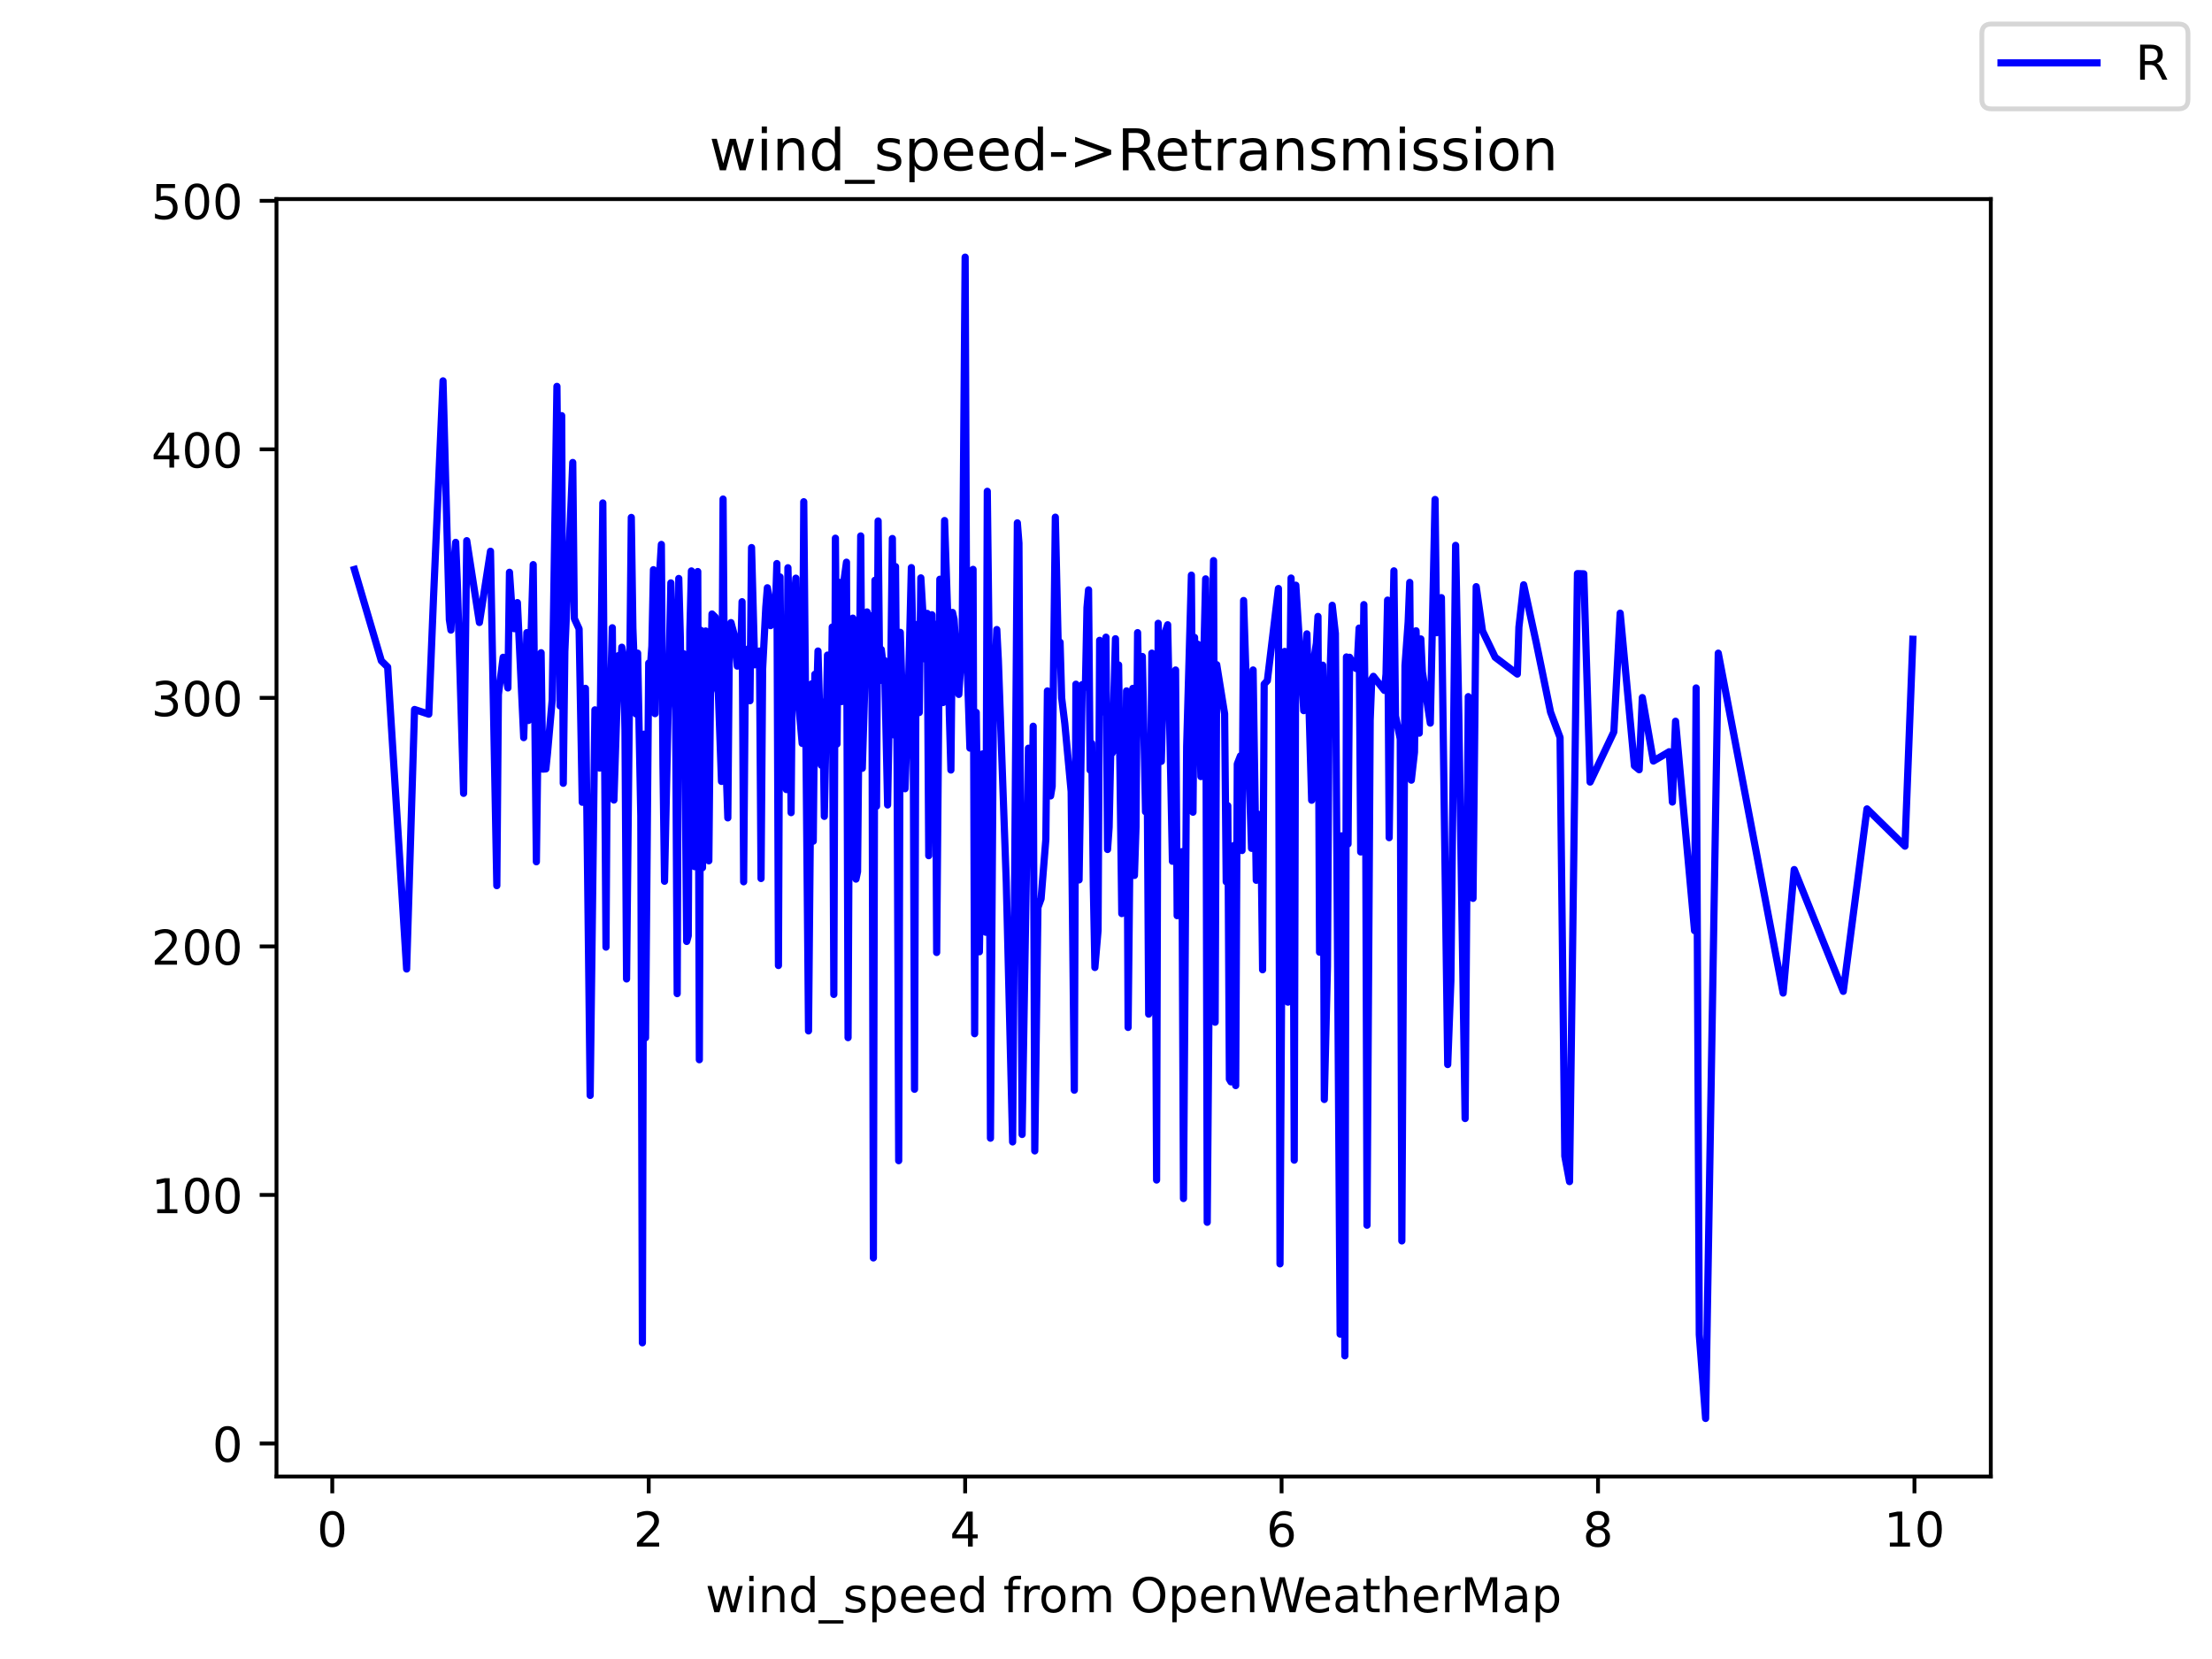 <?xml version="1.0" encoding="utf-8" standalone="no"?>
<!DOCTYPE svg PUBLIC "-//W3C//DTD SVG 1.1//EN"
  "http://www.w3.org/Graphics/SVG/1.1/DTD/svg11.dtd">
<!-- Created with matplotlib (https://matplotlib.org/) -->
<svg height="345.6pt" version="1.1" viewBox="0 0 460.8 345.6" width="460.8pt" xmlns="http://www.w3.org/2000/svg" xmlns:xlink="http://www.w3.org/1999/xlink">
 <defs>
  <style type="text/css">*{stroke-linecap:butt;stroke-linejoin:round;}</style>
 </defs>
 <g id="figure_1">
  <g id="patch_1">
   <path d="M 0 345.6 
L 460.8 345.6 
L 460.8 0 
L 0 0 
z
" style="fill:#ffffff;"/>
  </g>
  <g id="axes_1">
   <g id="patch_2">
    <path d="M 57.6 307.584 
L 414.72 307.584 
L 414.72 41.472 
L 57.6 41.472 
z
" style="fill:#ffffff;"/>
   </g>
   <g id="matplotlib.axis_1">
    <g id="xtick_1">
     <g id="line2d_1">
      <defs>
       <path d="M 0 0 
L 0 3.5 
" id="m19264de503" style="stroke:#000000;stroke-width:0.8;"/>
      </defs>
      <g>
       <use style="stroke:#000000;stroke-width:0.8;" x="69.218" xlink:href="#m19264de503" y="307.584"/>
      </g>
     </g>
     <g id="text_1">
      <!-- 0 -->
      <g transform="translate(66.037 322.182)scale(0.1 -0.1)">
       <defs>
        <path d="M 31.781 66.406 
Q 24.172 66.406 20.328 58.906 
Q 16.5 51.422 16.5 36.375 
Q 16.5 21.391 20.328 13.891 
Q 24.172 6.391 31.781 6.391 
Q 39.453 6.391 43.281 13.891 
Q 47.125 21.391 47.125 36.375 
Q 47.125 51.422 43.281 58.906 
Q 39.453 66.406 31.781 66.406 
z
M 31.781 74.219 
Q 44.047 74.219 50.516 64.516 
Q 56.984 54.828 56.984 36.375 
Q 56.984 17.969 50.516 8.266 
Q 44.047 -1.422 31.781 -1.422 
Q 19.531 -1.422 13.062 8.266 
Q 6.594 17.969 6.594 36.375 
Q 6.594 54.828 13.062 64.516 
Q 19.531 74.219 31.781 74.219 
z
" id="DejaVuSans-48"/>
       </defs>
       <use xlink:href="#DejaVuSans-48"/>
      </g>
     </g>
    </g>
    <g id="xtick_2">
     <g id="line2d_2">
      <g>
       <use style="stroke:#000000;stroke-width:0.8;" x="135.138" xlink:href="#m19264de503" y="307.584"/>
      </g>
     </g>
     <g id="text_2">
      <!-- 2 -->
      <g transform="translate(131.957 322.182)scale(0.1 -0.1)">
       <defs>
        <path d="M 19.188 8.297 
L 53.609 8.297 
L 53.609 0 
L 7.328 0 
L 7.328 8.297 
Q 12.938 14.109 22.625 23.891 
Q 32.328 33.688 34.812 36.531 
Q 39.547 41.844 41.422 45.531 
Q 43.312 49.219 43.312 52.781 
Q 43.312 58.594 39.234 62.25 
Q 35.156 65.922 28.609 65.922 
Q 23.969 65.922 18.812 64.312 
Q 13.672 62.703 7.812 59.422 
L 7.812 69.391 
Q 13.766 71.781 18.938 73 
Q 24.125 74.219 28.422 74.219 
Q 39.75 74.219 46.484 68.547 
Q 53.219 62.891 53.219 53.422 
Q 53.219 48.922 51.531 44.891 
Q 49.859 40.875 45.406 35.406 
Q 44.188 33.984 37.641 27.219 
Q 31.109 20.453 19.188 8.297 
z
" id="DejaVuSans-50"/>
       </defs>
       <use xlink:href="#DejaVuSans-50"/>
      </g>
     </g>
    </g>
    <g id="xtick_3">
     <g id="line2d_3">
      <g>
       <use style="stroke:#000000;stroke-width:0.8;" x="201.058" xlink:href="#m19264de503" y="307.584"/>
      </g>
     </g>
     <g id="text_3">
      <!-- 4 -->
      <g transform="translate(197.877 322.182)scale(0.1 -0.1)">
       <defs>
        <path d="M 37.797 64.312 
L 12.891 25.391 
L 37.797 25.391 
z
M 35.203 72.906 
L 47.609 72.906 
L 47.609 25.391 
L 58.016 25.391 
L 58.016 17.188 
L 47.609 17.188 
L 47.609 0 
L 37.797 0 
L 37.797 17.188 
L 4.891 17.188 
L 4.891 26.703 
z
" id="DejaVuSans-52"/>
       </defs>
       <use xlink:href="#DejaVuSans-52"/>
      </g>
     </g>
    </g>
    <g id="xtick_4">
     <g id="line2d_4">
      <g>
       <use style="stroke:#000000;stroke-width:0.8;" x="266.977" xlink:href="#m19264de503" y="307.584"/>
      </g>
     </g>
     <g id="text_4">
      <!-- 6 -->
      <g transform="translate(263.796 322.182)scale(0.1 -0.1)">
       <defs>
        <path d="M 33.016 40.375 
Q 26.375 40.375 22.484 35.828 
Q 18.609 31.297 18.609 23.391 
Q 18.609 15.531 22.484 10.953 
Q 26.375 6.391 33.016 6.391 
Q 39.656 6.391 43.531 10.953 
Q 47.406 15.531 47.406 23.391 
Q 47.406 31.297 43.531 35.828 
Q 39.656 40.375 33.016 40.375 
z
M 52.594 71.297 
L 52.594 62.312 
Q 48.875 64.062 45.094 64.984 
Q 41.312 65.922 37.594 65.922 
Q 27.828 65.922 22.672 59.328 
Q 17.531 52.734 16.797 39.406 
Q 19.672 43.656 24.016 45.922 
Q 28.375 48.188 33.594 48.188 
Q 44.578 48.188 50.953 41.516 
Q 57.328 34.859 57.328 23.391 
Q 57.328 12.156 50.688 5.359 
Q 44.047 -1.422 33.016 -1.422 
Q 20.359 -1.422 13.672 8.266 
Q 6.984 17.969 6.984 36.375 
Q 6.984 53.656 15.188 63.938 
Q 23.391 74.219 37.203 74.219 
Q 40.922 74.219 44.703 73.484 
Q 48.484 72.75 52.594 71.297 
z
" id="DejaVuSans-54"/>
       </defs>
       <use xlink:href="#DejaVuSans-54"/>
      </g>
     </g>
    </g>
    <g id="xtick_5">
     <g id="line2d_5">
      <g>
       <use style="stroke:#000000;stroke-width:0.8;" x="332.897" xlink:href="#m19264de503" y="307.584"/>
      </g>
     </g>
     <g id="text_5">
      <!-- 8 -->
      <g transform="translate(329.716 322.182)scale(0.1 -0.1)">
       <defs>
        <path d="M 31.781 34.625 
Q 24.75 34.625 20.719 30.859 
Q 16.703 27.094 16.703 20.516 
Q 16.703 13.922 20.719 10.156 
Q 24.75 6.391 31.781 6.391 
Q 38.812 6.391 42.859 10.172 
Q 46.922 13.969 46.922 20.516 
Q 46.922 27.094 42.891 30.859 
Q 38.875 34.625 31.781 34.625 
z
M 21.922 38.812 
Q 15.578 40.375 12.031 44.719 
Q 8.5 49.078 8.5 55.328 
Q 8.5 64.062 14.719 69.141 
Q 20.953 74.219 31.781 74.219 
Q 42.672 74.219 48.875 69.141 
Q 55.078 64.062 55.078 55.328 
Q 55.078 49.078 51.531 44.719 
Q 48 40.375 41.703 38.812 
Q 48.828 37.156 52.797 32.312 
Q 56.781 27.484 56.781 20.516 
Q 56.781 9.906 50.312 4.234 
Q 43.844 -1.422 31.781 -1.422 
Q 19.734 -1.422 13.25 4.234 
Q 6.781 9.906 6.781 20.516 
Q 6.781 27.484 10.781 32.312 
Q 14.797 37.156 21.922 38.812 
z
M 18.312 54.391 
Q 18.312 48.734 21.844 45.562 
Q 25.391 42.391 31.781 42.391 
Q 38.141 42.391 41.719 45.562 
Q 45.312 48.734 45.312 54.391 
Q 45.312 60.062 41.719 63.234 
Q 38.141 66.406 31.781 66.406 
Q 25.391 66.406 21.844 63.234 
Q 18.312 60.062 18.312 54.391 
z
" id="DejaVuSans-56"/>
       </defs>
       <use xlink:href="#DejaVuSans-56"/>
      </g>
     </g>
    </g>
    <g id="xtick_6">
     <g id="line2d_6">
      <g>
       <use style="stroke:#000000;stroke-width:0.8;" x="398.817" xlink:href="#m19264de503" y="307.584"/>
      </g>
     </g>
     <g id="text_6">
      <!-- 10 -->
      <g transform="translate(392.454 322.182)scale(0.1 -0.1)">
       <defs>
        <path d="M 12.406 8.297 
L 28.516 8.297 
L 28.516 63.922 
L 10.984 60.406 
L 10.984 69.391 
L 28.422 72.906 
L 38.281 72.906 
L 38.281 8.297 
L 54.391 8.297 
L 54.391 0 
L 12.406 0 
z
" id="DejaVuSans-49"/>
       </defs>
       <use xlink:href="#DejaVuSans-49"/>
       <use x="63.623" xlink:href="#DejaVuSans-48"/>
      </g>
     </g>
    </g>
    <g id="text_7">
     <!-- wind_speed from OpenWeatherMap -->
     <g transform="translate(146.962 335.861)scale(0.1 -0.1)">
      <defs>
       <path d="M 4.203 54.688 
L 13.188 54.688 
L 24.422 12.016 
L 35.594 54.688 
L 46.188 54.688 
L 57.422 12.016 
L 68.609 54.688 
L 77.594 54.688 
L 63.281 0 
L 52.688 0 
L 40.922 44.828 
L 29.109 0 
L 18.5 0 
z
" id="DejaVuSans-119"/>
       <path d="M 9.422 54.688 
L 18.406 54.688 
L 18.406 0 
L 9.422 0 
z
M 9.422 75.984 
L 18.406 75.984 
L 18.406 64.594 
L 9.422 64.594 
z
" id="DejaVuSans-105"/>
       <path d="M 54.891 33.016 
L 54.891 0 
L 45.906 0 
L 45.906 32.719 
Q 45.906 40.484 42.875 44.328 
Q 39.844 48.188 33.797 48.188 
Q 26.516 48.188 22.312 43.547 
Q 18.109 38.922 18.109 30.906 
L 18.109 0 
L 9.078 0 
L 9.078 54.688 
L 18.109 54.688 
L 18.109 46.188 
Q 21.344 51.125 25.703 53.562 
Q 30.078 56 35.797 56 
Q 45.219 56 50.047 50.172 
Q 54.891 44.344 54.891 33.016 
z
" id="DejaVuSans-110"/>
       <path d="M 45.406 46.391 
L 45.406 75.984 
L 54.391 75.984 
L 54.391 0 
L 45.406 0 
L 45.406 8.203 
Q 42.578 3.328 38.25 0.953 
Q 33.938 -1.422 27.875 -1.422 
Q 17.969 -1.422 11.734 6.484 
Q 5.516 14.406 5.516 27.297 
Q 5.516 40.188 11.734 48.094 
Q 17.969 56 27.875 56 
Q 33.938 56 38.25 53.625 
Q 42.578 51.266 45.406 46.391 
z
M 14.797 27.297 
Q 14.797 17.391 18.875 11.75 
Q 22.953 6.109 30.078 6.109 
Q 37.203 6.109 41.297 11.75 
Q 45.406 17.391 45.406 27.297 
Q 45.406 37.203 41.297 42.844 
Q 37.203 48.484 30.078 48.484 
Q 22.953 48.484 18.875 42.844 
Q 14.797 37.203 14.797 27.297 
z
" id="DejaVuSans-100"/>
       <path d="M 50.984 -16.609 
L 50.984 -23.578 
L -0.984 -23.578 
L -0.984 -16.609 
z
" id="DejaVuSans-95"/>
       <path d="M 44.281 53.078 
L 44.281 44.578 
Q 40.484 46.531 36.375 47.5 
Q 32.281 48.484 27.875 48.484 
Q 21.188 48.484 17.844 46.438 
Q 14.5 44.391 14.5 40.281 
Q 14.5 37.156 16.891 35.375 
Q 19.281 33.594 26.516 31.984 
L 29.594 31.297 
Q 39.156 29.25 43.188 25.516 
Q 47.219 21.781 47.219 15.094 
Q 47.219 7.469 41.188 3.016 
Q 35.156 -1.422 24.609 -1.422 
Q 20.219 -1.422 15.453 -0.562 
Q 10.688 0.297 5.422 2 
L 5.422 11.281 
Q 10.406 8.688 15.234 7.391 
Q 20.062 6.109 24.812 6.109 
Q 31.156 6.109 34.562 8.281 
Q 37.984 10.453 37.984 14.406 
Q 37.984 18.062 35.516 20.016 
Q 33.062 21.969 24.703 23.781 
L 21.578 24.516 
Q 13.234 26.266 9.516 29.906 
Q 5.812 33.547 5.812 39.891 
Q 5.812 47.609 11.281 51.797 
Q 16.75 56 26.812 56 
Q 31.781 56 36.172 55.266 
Q 40.578 54.547 44.281 53.078 
z
" id="DejaVuSans-115"/>
       <path d="M 18.109 8.203 
L 18.109 -20.797 
L 9.078 -20.797 
L 9.078 54.688 
L 18.109 54.688 
L 18.109 46.391 
Q 20.953 51.266 25.266 53.625 
Q 29.594 56 35.594 56 
Q 45.562 56 51.781 48.094 
Q 58.016 40.188 58.016 27.297 
Q 58.016 14.406 51.781 6.484 
Q 45.562 -1.422 35.594 -1.422 
Q 29.594 -1.422 25.266 0.953 
Q 20.953 3.328 18.109 8.203 
z
M 48.688 27.297 
Q 48.688 37.203 44.609 42.844 
Q 40.531 48.484 33.406 48.484 
Q 26.266 48.484 22.188 42.844 
Q 18.109 37.203 18.109 27.297 
Q 18.109 17.391 22.188 11.75 
Q 26.266 6.109 33.406 6.109 
Q 40.531 6.109 44.609 11.75 
Q 48.688 17.391 48.688 27.297 
z
" id="DejaVuSans-112"/>
       <path d="M 56.203 29.594 
L 56.203 25.203 
L 14.891 25.203 
Q 15.484 15.922 20.484 11.062 
Q 25.484 6.203 34.422 6.203 
Q 39.594 6.203 44.453 7.469 
Q 49.312 8.734 54.109 11.281 
L 54.109 2.781 
Q 49.266 0.734 44.188 -0.344 
Q 39.109 -1.422 33.891 -1.422 
Q 20.797 -1.422 13.156 6.188 
Q 5.516 13.812 5.516 26.812 
Q 5.516 40.234 12.766 48.109 
Q 20.016 56 32.328 56 
Q 43.359 56 49.781 48.891 
Q 56.203 41.797 56.203 29.594 
z
M 47.219 32.234 
Q 47.125 39.594 43.094 43.984 
Q 39.062 48.391 32.422 48.391 
Q 24.906 48.391 20.391 44.141 
Q 15.875 39.891 15.188 32.172 
z
" id="DejaVuSans-101"/>
       <path id="DejaVuSans-32"/>
       <path d="M 37.109 75.984 
L 37.109 68.5 
L 28.516 68.5 
Q 23.688 68.5 21.797 66.547 
Q 19.922 64.594 19.922 59.516 
L 19.922 54.688 
L 34.719 54.688 
L 34.719 47.703 
L 19.922 47.703 
L 19.922 0 
L 10.891 0 
L 10.891 47.703 
L 2.297 47.703 
L 2.297 54.688 
L 10.891 54.688 
L 10.891 58.5 
Q 10.891 67.625 15.141 71.797 
Q 19.391 75.984 28.609 75.984 
z
" id="DejaVuSans-102"/>
       <path d="M 41.109 46.297 
Q 39.594 47.172 37.812 47.578 
Q 36.031 48 33.891 48 
Q 26.266 48 22.188 43.047 
Q 18.109 38.094 18.109 28.812 
L 18.109 0 
L 9.078 0 
L 9.078 54.688 
L 18.109 54.688 
L 18.109 46.188 
Q 20.953 51.172 25.484 53.578 
Q 30.031 56 36.531 56 
Q 37.453 56 38.578 55.875 
Q 39.703 55.766 41.062 55.516 
z
" id="DejaVuSans-114"/>
       <path d="M 30.609 48.391 
Q 23.391 48.391 19.188 42.75 
Q 14.984 37.109 14.984 27.297 
Q 14.984 17.484 19.156 11.844 
Q 23.344 6.203 30.609 6.203 
Q 37.797 6.203 41.984 11.859 
Q 46.188 17.531 46.188 27.297 
Q 46.188 37.016 41.984 42.703 
Q 37.797 48.391 30.609 48.391 
z
M 30.609 56 
Q 42.328 56 49.016 48.375 
Q 55.719 40.766 55.719 27.297 
Q 55.719 13.875 49.016 6.219 
Q 42.328 -1.422 30.609 -1.422 
Q 18.844 -1.422 12.172 6.219 
Q 5.516 13.875 5.516 27.297 
Q 5.516 40.766 12.172 48.375 
Q 18.844 56 30.609 56 
z
" id="DejaVuSans-111"/>
       <path d="M 52 44.188 
Q 55.375 50.25 60.062 53.125 
Q 64.75 56 71.094 56 
Q 79.641 56 84.281 50.016 
Q 88.922 44.047 88.922 33.016 
L 88.922 0 
L 79.891 0 
L 79.891 32.719 
Q 79.891 40.578 77.094 44.375 
Q 74.312 48.188 68.609 48.188 
Q 61.625 48.188 57.562 43.547 
Q 53.516 38.922 53.516 30.906 
L 53.516 0 
L 44.484 0 
L 44.484 32.719 
Q 44.484 40.625 41.703 44.406 
Q 38.922 48.188 33.109 48.188 
Q 26.219 48.188 22.156 43.531 
Q 18.109 38.875 18.109 30.906 
L 18.109 0 
L 9.078 0 
L 9.078 54.688 
L 18.109 54.688 
L 18.109 46.188 
Q 21.188 51.219 25.484 53.609 
Q 29.781 56 35.688 56 
Q 41.656 56 45.828 52.969 
Q 50 49.953 52 44.188 
z
" id="DejaVuSans-109"/>
       <path d="M 39.406 66.219 
Q 28.656 66.219 22.328 58.203 
Q 16.016 50.203 16.016 36.375 
Q 16.016 22.609 22.328 14.594 
Q 28.656 6.594 39.406 6.594 
Q 50.141 6.594 56.422 14.594 
Q 62.703 22.609 62.703 36.375 
Q 62.703 50.203 56.422 58.203 
Q 50.141 66.219 39.406 66.219 
z
M 39.406 74.219 
Q 54.734 74.219 63.906 63.938 
Q 73.094 53.656 73.094 36.375 
Q 73.094 19.141 63.906 8.859 
Q 54.734 -1.422 39.406 -1.422 
Q 24.031 -1.422 14.812 8.828 
Q 5.609 19.094 5.609 36.375 
Q 5.609 53.656 14.812 63.938 
Q 24.031 74.219 39.406 74.219 
z
" id="DejaVuSans-79"/>
       <path d="M 3.328 72.906 
L 13.281 72.906 
L 28.609 11.281 
L 43.891 72.906 
L 54.984 72.906 
L 70.312 11.281 
L 85.594 72.906 
L 95.609 72.906 
L 77.297 0 
L 64.891 0 
L 49.516 63.281 
L 33.984 0 
L 21.578 0 
z
" id="DejaVuSans-87"/>
       <path d="M 34.281 27.484 
Q 23.391 27.484 19.188 25 
Q 14.984 22.516 14.984 16.5 
Q 14.984 11.719 18.141 8.906 
Q 21.297 6.109 26.703 6.109 
Q 34.188 6.109 38.703 11.406 
Q 43.219 16.703 43.219 25.484 
L 43.219 27.484 
z
M 52.203 31.203 
L 52.203 0 
L 43.219 0 
L 43.219 8.297 
Q 40.141 3.328 35.547 0.953 
Q 30.953 -1.422 24.312 -1.422 
Q 15.922 -1.422 10.953 3.297 
Q 6 8.016 6 15.922 
Q 6 25.141 12.172 29.828 
Q 18.359 34.516 30.609 34.516 
L 43.219 34.516 
L 43.219 35.406 
Q 43.219 41.609 39.141 45 
Q 35.062 48.391 27.688 48.391 
Q 23 48.391 18.547 47.266 
Q 14.109 46.141 10.016 43.891 
L 10.016 52.203 
Q 14.938 54.109 19.578 55.047 
Q 24.219 56 28.609 56 
Q 40.484 56 46.344 49.844 
Q 52.203 43.703 52.203 31.203 
z
" id="DejaVuSans-97"/>
       <path d="M 18.312 70.219 
L 18.312 54.688 
L 36.812 54.688 
L 36.812 47.703 
L 18.312 47.703 
L 18.312 18.016 
Q 18.312 11.328 20.141 9.422 
Q 21.969 7.516 27.594 7.516 
L 36.812 7.516 
L 36.812 0 
L 27.594 0 
Q 17.188 0 13.234 3.875 
Q 9.281 7.766 9.281 18.016 
L 9.281 47.703 
L 2.688 47.703 
L 2.688 54.688 
L 9.281 54.688 
L 9.281 70.219 
z
" id="DejaVuSans-116"/>
       <path d="M 54.891 33.016 
L 54.891 0 
L 45.906 0 
L 45.906 32.719 
Q 45.906 40.484 42.875 44.328 
Q 39.844 48.188 33.797 48.188 
Q 26.516 48.188 22.312 43.547 
Q 18.109 38.922 18.109 30.906 
L 18.109 0 
L 9.078 0 
L 9.078 75.984 
L 18.109 75.984 
L 18.109 46.188 
Q 21.344 51.125 25.703 53.562 
Q 30.078 56 35.797 56 
Q 45.219 56 50.047 50.172 
Q 54.891 44.344 54.891 33.016 
z
" id="DejaVuSans-104"/>
       <path d="M 9.812 72.906 
L 24.516 72.906 
L 43.109 23.297 
L 61.812 72.906 
L 76.516 72.906 
L 76.516 0 
L 66.891 0 
L 66.891 64.016 
L 48.094 14.016 
L 38.188 14.016 
L 19.391 64.016 
L 19.391 0 
L 9.812 0 
z
" id="DejaVuSans-77"/>
      </defs>
      <use xlink:href="#DejaVuSans-119"/>
      <use x="81.787" xlink:href="#DejaVuSans-105"/>
      <use x="109.57" xlink:href="#DejaVuSans-110"/>
      <use x="172.949" xlink:href="#DejaVuSans-100"/>
      <use x="236.426" xlink:href="#DejaVuSans-95"/>
      <use x="286.426" xlink:href="#DejaVuSans-115"/>
      <use x="338.525" xlink:href="#DejaVuSans-112"/>
      <use x="402.002" xlink:href="#DejaVuSans-101"/>
      <use x="463.525" xlink:href="#DejaVuSans-101"/>
      <use x="525.049" xlink:href="#DejaVuSans-100"/>
      <use x="588.525" xlink:href="#DejaVuSans-32"/>
      <use x="620.312" xlink:href="#DejaVuSans-102"/>
      <use x="655.518" xlink:href="#DejaVuSans-114"/>
      <use x="694.381" xlink:href="#DejaVuSans-111"/>
      <use x="755.562" xlink:href="#DejaVuSans-109"/>
      <use x="852.975" xlink:href="#DejaVuSans-32"/>
      <use x="884.762" xlink:href="#DejaVuSans-79"/>
      <use x="963.473" xlink:href="#DejaVuSans-112"/>
      <use x="1026.949" xlink:href="#DejaVuSans-101"/>
      <use x="1088.473" xlink:href="#DejaVuSans-110"/>
      <use x="1151.852" xlink:href="#DejaVuSans-87"/>
      <use x="1244.854" xlink:href="#DejaVuSans-101"/>
      <use x="1306.377" xlink:href="#DejaVuSans-97"/>
      <use x="1367.656" xlink:href="#DejaVuSans-116"/>
      <use x="1406.865" xlink:href="#DejaVuSans-104"/>
      <use x="1470.244" xlink:href="#DejaVuSans-101"/>
      <use x="1531.768" xlink:href="#DejaVuSans-114"/>
      <use x="1572.881" xlink:href="#DejaVuSans-77"/>
      <use x="1659.16" xlink:href="#DejaVuSans-97"/>
      <use x="1720.439" xlink:href="#DejaVuSans-112"/>
     </g>
    </g>
   </g>
   <g id="matplotlib.axis_2">
    <g id="ytick_1">
     <g id="line2d_7">
      <defs>
       <path d="M 0 0 
L -3.5 0 
" id="mcbc48c5deb" style="stroke:#000000;stroke-width:0.8;"/>
      </defs>
      <g>
       <use style="stroke:#000000;stroke-width:0.8;" x="57.6" xlink:href="#mcbc48c5deb" y="300.702"/>
      </g>
     </g>
     <g id="text_8">
      <!-- 0 -->
      <g transform="translate(44.237 304.502)scale(0.1 -0.1)">
       <use xlink:href="#DejaVuSans-48"/>
      </g>
     </g>
    </g>
    <g id="ytick_2">
     <g id="line2d_8">
      <g>
       <use style="stroke:#000000;stroke-width:0.8;" x="57.6" xlink:href="#mcbc48c5deb" y="248.928"/>
      </g>
     </g>
     <g id="text_9">
      <!-- 100 -->
      <g transform="translate(31.512 252.728)scale(0.1 -0.1)">
       <use xlink:href="#DejaVuSans-49"/>
       <use x="63.623" xlink:href="#DejaVuSans-48"/>
       <use x="127.246" xlink:href="#DejaVuSans-48"/>
      </g>
     </g>
    </g>
    <g id="ytick_3">
     <g id="line2d_9">
      <g>
       <use style="stroke:#000000;stroke-width:0.8;" x="57.6" xlink:href="#mcbc48c5deb" y="197.154"/>
      </g>
     </g>
     <g id="text_10">
      <!-- 200 -->
      <g transform="translate(31.512 200.954)scale(0.1 -0.1)">
       <use xlink:href="#DejaVuSans-50"/>
       <use x="63.623" xlink:href="#DejaVuSans-48"/>
       <use x="127.246" xlink:href="#DejaVuSans-48"/>
      </g>
     </g>
    </g>
    <g id="ytick_4">
     <g id="line2d_10">
      <g>
       <use style="stroke:#000000;stroke-width:0.8;" x="57.6" xlink:href="#mcbc48c5deb" y="145.38"/>
      </g>
     </g>
     <g id="text_11">
      <!-- 300 -->
      <g transform="translate(31.512 149.18)scale(0.1 -0.1)">
       <defs>
        <path d="M 40.578 39.312 
Q 47.656 37.797 51.625 33 
Q 55.609 28.219 55.609 21.188 
Q 55.609 10.406 48.188 4.484 
Q 40.766 -1.422 27.094 -1.422 
Q 22.516 -1.422 17.656 -0.516 
Q 12.797 0.391 7.625 2.203 
L 7.625 11.719 
Q 11.719 9.328 16.594 8.109 
Q 21.484 6.891 26.812 6.891 
Q 36.078 6.891 40.938 10.547 
Q 45.797 14.203 45.797 21.188 
Q 45.797 27.641 41.281 31.266 
Q 36.766 34.906 28.719 34.906 
L 20.219 34.906 
L 20.219 43.016 
L 29.109 43.016 
Q 36.375 43.016 40.234 45.922 
Q 44.094 48.828 44.094 54.297 
Q 44.094 59.906 40.109 62.906 
Q 36.141 65.922 28.719 65.922 
Q 24.656 65.922 20.016 65.031 
Q 15.375 64.156 9.812 62.312 
L 9.812 71.094 
Q 15.438 72.656 20.344 73.438 
Q 25.25 74.219 29.594 74.219 
Q 40.828 74.219 47.359 69.109 
Q 53.906 64.016 53.906 55.328 
Q 53.906 49.266 50.438 45.094 
Q 46.969 40.922 40.578 39.312 
z
" id="DejaVuSans-51"/>
       </defs>
       <use xlink:href="#DejaVuSans-51"/>
       <use x="63.623" xlink:href="#DejaVuSans-48"/>
       <use x="127.246" xlink:href="#DejaVuSans-48"/>
      </g>
     </g>
    </g>
    <g id="ytick_5">
     <g id="line2d_11">
      <g>
       <use style="stroke:#000000;stroke-width:0.8;" x="57.6" xlink:href="#mcbc48c5deb" y="93.607"/>
      </g>
     </g>
     <g id="text_12">
      <!-- 400 -->
      <g transform="translate(31.512 97.406)scale(0.1 -0.1)">
       <use xlink:href="#DejaVuSans-52"/>
       <use x="63.623" xlink:href="#DejaVuSans-48"/>
       <use x="127.246" xlink:href="#DejaVuSans-48"/>
      </g>
     </g>
    </g>
    <g id="ytick_6">
     <g id="line2d_12">
      <g>
       <use style="stroke:#000000;stroke-width:0.8;" x="57.6" xlink:href="#mcbc48c5deb" y="41.833"/>
      </g>
     </g>
     <g id="text_13">
      <!-- 500 -->
      <g transform="translate(31.512 45.632)scale(0.1 -0.1)">
       <defs>
        <path d="M 10.797 72.906 
L 49.516 72.906 
L 49.516 64.594 
L 19.828 64.594 
L 19.828 46.734 
Q 21.969 47.469 24.109 47.828 
Q 26.266 48.188 28.422 48.188 
Q 40.625 48.188 47.75 41.5 
Q 54.891 34.812 54.891 23.391 
Q 54.891 11.625 47.562 5.094 
Q 40.234 -1.422 26.906 -1.422 
Q 22.312 -1.422 17.547 -0.641 
Q 12.797 0.141 7.719 1.703 
L 7.719 11.625 
Q 12.109 9.234 16.797 8.062 
Q 21.484 6.891 26.703 6.891 
Q 35.156 6.891 40.078 11.328 
Q 45.016 15.766 45.016 23.391 
Q 45.016 31 40.078 35.438 
Q 35.156 39.891 26.703 39.891 
Q 22.75 39.891 18.812 39.016 
Q 14.891 38.141 10.797 36.281 
z
" id="DejaVuSans-53"/>
       </defs>
       <use xlink:href="#DejaVuSans-53"/>
       <use x="63.623" xlink:href="#DejaVuSans-48"/>
       <use x="127.246" xlink:href="#DejaVuSans-48"/>
      </g>
     </g>
    </g>
   </g>
   <g id="line2d_13">
    <path clip-path="url(#p2d8a89dc6d)" d="M 73.833 118.631 
L 79.436 137.658 
L 80.754 138.952 
L 84.709 201.861 
L 86.357 147.797 
L 89.324 148.775 
L 90.313 124.412 
L 92.29 79.34 
L 93.609 129.072 
L 93.938 131.26 
L 94.597 116.732 
L 94.927 112.979 
L 95.257 121.09 
L 96.575 165.27 
L 97.234 112.633 
L 99.871 129.676 
L 102.178 114.834 
L 103.497 184.499 
L 103.826 144.682 
L 104.815 136.924 
L 105.804 143.31 
L 106.133 119.215 
L 106.793 128.968 
L 107.122 130.97 
L 107.781 125.534 
L 109.1 153.664 
L 109.759 131.784 
L 110.089 150.085 
L 111.077 117.622 
L 111.737 179.523 
L 112.066 154.337 
L 112.725 135.975 
L 113.055 160.222 
L 113.714 160.179 
L 114.044 156.986 
L 115.033 145.812 
L 116.021 80.49 
L 116.681 147.063 
L 117.01 86.588 
L 117.34 163.178 
L 117.669 135.751 
L 119.317 96.343 
L 119.647 128.856 
L 120.636 131.013 
L 121.295 167.126 
L 121.954 143.396 
L 122.943 228.196 
L 123.932 147.875 
L 124.92 160.007 
L 125.58 104.775 
L 126.239 197.302 
L 126.568 147.667 
L 126.898 154.952 
L 127.557 130.773 
L 127.887 166.668 
L 128.876 136.556 
L 129.205 142.335 
L 129.535 134.828 
L 129.864 136.651 
L 130.194 152.154 
L 130.524 203.937 
L 131.512 107.793 
L 131.842 130.837 
L 132.501 148.735 
L 132.831 136.061 
L 133.49 170.033 
L 133.82 279.734 
L 134.149 152.947 
L 134.479 216.187 
L 135.138 138.132 
L 135.468 139.254 
L 135.797 134.63 
L 136.127 118.68 
L 136.456 148.666 
L 136.786 126.622 
L 137.116 128.517 
L 137.445 118.76 
L 137.775 113.416 
L 138.104 159.359 
L 138.434 183.581 
L 139.752 121.428 
L 140.741 147.969 
L 141.071 206.992 
L 141.4 120.506 
L 141.73 132.801 
L 142.06 160.623 
L 142.389 136.165 
L 142.719 159.575 
L 143.048 196.119 
L 143.378 194.936 
L 143.708 131.496 
L 144.037 118.933 
L 144.696 180.535 
L 145.356 119.062 
L 145.685 220.763 
L 146.015 131.307 
L 146.344 180.759 
L 146.674 136.147 
L 147.004 131.447 
L 147.333 132.437 
L 147.663 179.324 
L 147.992 145.629 
L 148.322 127.902 
L 148.981 128.542 
L 149.311 143.079 
L 149.64 144.255 
L 150.3 162.785 
L 150.629 103.961 
L 150.959 151.032 
L 151.618 170.38 
L 151.948 132.669 
L 152.277 129.702 
L 152.936 132.178 
L 153.596 138.764 
L 153.925 134.939 
L 154.255 138.384 
L 154.584 125.348 
L 154.914 183.693 
L 155.244 142.274 
L 155.573 139.305 
L 155.903 135.155 
L 156.232 145.975 
L 156.562 114.068 
L 157.221 138.492 
L 158.21 135.63 
L 158.54 183.011 
L 158.869 139.356 
L 159.528 126.509 
L 159.858 122.441 
L 160.188 124.227 
L 160.517 130.336 
L 161.506 127.777 
L 161.836 117.402 
L 162.165 201.135 
L 162.495 120.184 
L 162.824 154.9 
L 163.154 143.64 
L 163.484 150.277 
L 163.813 164.479 
L 164.143 118.272 
L 164.472 132.207 
L 164.802 169.291 
L 165.132 129.447 
L 165.791 120.443 
L 166.12 143.87 
L 167.109 154.867 
L 167.439 104.522 
L 168.428 214.758 
L 169.087 142.458 
L 169.416 175.237 
L 169.746 140.462 
L 170.075 147.259 
L 170.405 135.619 
L 171.064 159.39 
L 171.394 146.257 
L 171.723 170.066 
L 172.383 136.467 
L 172.712 139.968 
L 173.042 156.146 
L 173.371 130.629 
L 173.701 207.156 
L 174.031 112.116 
L 174.36 154.994 
L 174.69 121.262 
L 175.019 143.672 
L 175.349 146.147 
L 175.679 121.896 
L 176.338 117.116 
L 176.667 216.163 
L 176.997 149.104 
L 177.327 136.344 
L 177.656 128.77 
L 177.986 175.97 
L 178.315 183.134 
L 178.645 181.576 
L 179.304 111.641 
L 179.634 160.05 
L 180.623 127.475 
L 180.952 139.128 
L 181.611 128.25 
L 181.941 262.044 
L 182.271 120.874 
L 182.6 167.948 
L 182.93 108.529 
L 183.259 141.792 
L 183.589 135.299 
L 183.919 138.038 
L 184.248 137.586 
L 184.907 167.686 
L 185.237 148.96 
L 185.567 139.248 
L 185.896 112.18 
L 186.226 153.093 
L 186.555 118.03 
L 186.885 159.689 
L 187.215 241.795 
L 187.544 131.737 
L 188.533 164.307 
L 189.192 145.733 
L 189.851 118.242 
L 190.181 135.311 
L 190.511 226.913 
L 190.84 130.107 
L 191.499 148.435 
L 191.829 120.381 
L 192.818 137.344 
L 193.147 127.777 
L 193.477 178.257 
L 194.136 128.057 
L 194.466 156.623 
L 194.795 130.047 
L 195.125 198.42 
L 195.784 120.665 
L 196.114 145.333 
L 196.443 146.357 
L 196.773 108.436 
L 197.432 128.295 
L 197.762 148.746 
L 198.091 160.41 
L 198.421 127.58 
L 198.751 129.012 
L 199.739 144.661 
L 200.069 139.556 
L 200.399 138.046 
L 201.058 53.568 
L 201.387 135.587 
L 202.047 155.846 
L 202.376 150.669 
L 202.706 118.606 
L 203.035 215.343 
L 203.365 148.401 
L 204.024 198.276 
L 204.683 157.051 
L 205.013 183.881 
L 205.343 194.199 
L 205.672 102.347 
L 206.002 130.983 
L 206.331 237.107 
L 206.991 140.153 
L 207.32 139.196 
L 207.65 131.143 
L 207.979 137.614 
L 209.627 183.851 
L 210.946 237.883 
L 211.935 108.923 
L 212.264 113.133 
L 212.923 236.33 
L 214.242 155.865 
L 214.901 177.912 
L 215.23 151.286 
L 215.56 239.75 
L 216.219 189.043 
L 216.878 187.231 
L 217.867 174.849 
L 218.197 143.931 
L 218.526 160.611 
L 218.856 165.811 
L 219.186 163.807 
L 219.845 107.738 
L 220.504 137.226 
L 220.834 133.789 
L 221.163 145.38 
L 221.822 150.774 
L 223.141 164.895 
L 223.8 227.109 
L 224.13 142.533 
L 224.789 183.3 
L 225.448 142.613 
L 226.107 143.146 
L 226.437 126.583 
L 226.766 122.882 
L 227.096 160.443 
L 227.426 154.855 
L 227.755 184.47 
L 228.085 201.545 
L 228.744 193.841 
L 229.074 133.391 
L 229.403 148.393 
L 230.392 132.737 
L 230.722 176.963 
L 231.051 172.325 
L 231.381 157.131 
L 231.71 156.865 
L 232.37 133.058 
L 232.699 156.296 
L 233.029 138.52 
L 233.688 190.317 
L 234.347 182.226 
L 234.677 143.924 
L 235.006 214.033 
L 235.666 150.247 
L 235.995 143.396 
L 236.325 182.37 
L 236.654 172.245 
L 236.984 131.79 
L 237.314 150.493 
L 237.643 146.974 
L 237.973 136.759 
L 238.632 169.11 
L 238.962 157.936 
L 239.291 211.263 
L 239.95 136.061 
L 240.28 160.007 
L 240.61 172.837 
L 240.939 245.822 
L 241.269 129.848 
L 241.928 158.606 
L 242.587 132.135 
L 243.246 130.15 
L 244.235 179.422 
L 244.894 139.57 
L 245.224 190.753 
L 246.213 177.411 
L 246.542 249.676 
L 247.202 155.498 
L 248.19 119.812 
L 248.52 169.197 
L 248.85 132.782 
L 249.179 145.855 
L 249.509 134.197 
L 250.168 161.776 
L 251.157 120.587 
L 251.486 254.624 
L 252.475 134.681 
L 252.805 116.785 
L 253.134 212.946 
L 253.464 138.462 
L 255.112 148.703 
L 255.442 183.693 
L 255.771 167.842 
L 256.101 224.81 
L 256.43 225.371 
L 257.09 176.1 
L 257.419 226.148 
L 257.749 159.144 
L 258.408 157.461 
L 258.737 177.178 
L 259.067 125.095 
L 260.715 176.724 
L 261.045 139.566 
L 261.704 183.383 
L 262.033 169.585 
L 262.693 175.114 
L 263.022 202.021 
L 263.352 142.513 
L 264.011 141.799 
L 266.318 122.6 
L 266.648 263.284 
L 267.307 150.342 
L 267.637 135.701 
L 268.296 208.77 
L 268.625 149.441 
L 268.955 120.418 
L 269.285 151.536 
L 269.614 241.68 
L 269.944 121.91 
L 271.592 148.037 
L 272.251 132.049 
L 273.24 166.708 
L 273.569 138.215 
L 274.229 133.99 
L 274.558 128.415 
L 274.888 198.363 
L 275.547 138.57 
L 275.877 229.039 
L 276.536 201.34 
L 276.865 147.156 
L 277.525 126.091 
L 278.184 131.966 
L 279.173 277.922 
L 279.502 174.115 
L 280.161 282.44 
L 280.491 136.853 
L 280.821 175.819 
L 281.15 136.924 
L 282.469 139.254 
L 282.798 137.183 
L 283.128 130.841 
L 283.457 177.48 
L 284.117 125.953 
L 284.446 153.382 
L 284.776 255.24 
L 285.435 150.015 
L 285.765 141.454 
L 286.094 140.893 
L 288.401 143.827 
L 288.731 140.442 
L 289.061 125.016 
L 289.39 174.503 
L 289.72 150.989 
L 290.379 118.918 
L 290.709 149.134 
L 291.697 153.923 
L 292.027 258.507 
L 292.686 138.65 
L 293.345 129.552 
L 293.675 121.326 
L 294.005 162.523 
L 294.664 156.7 
L 294.993 131.402 
L 295.653 152.732 
L 295.982 133.103 
L 296.312 139.996 
L 297.96 150.638 
L 298.949 104.048 
L 299.278 131.804 
L 300.267 124.498 
L 301.585 221.764 
L 302.245 204.317 
L 303.233 113.61 
L 303.892 148.556 
L 305.211 233.008 
L 305.87 145.122 
L 306.859 187.145 
L 307.518 122.212 
L 308.836 131.445 
L 311.473 136.924 
L 316.088 140.419 
L 316.417 130.645 
L 317.406 121.823 
L 320.043 133.95 
L 323.009 148.357 
L 324.987 153.627 
L 325.976 240.844 
L 326.964 246.151 
L 328.612 119.494 
L 329.931 119.537 
L 331.249 162.919 
L 336.193 152.474 
L 337.512 127.734 
L 340.478 159.532 
L 341.467 160.352 
L 342.126 145.316 
L 344.433 158.54 
L 347.729 156.598 
L 348.388 167.082 
L 349.047 150.247 
L 353.003 193.875 
L 353.332 143.31 
L 353.991 278.025 
L 355.31 295.488 
L 357.947 136.061 
L 371.46 206.876 
L 373.767 181.148 
L 383.985 206.517 
L 388.929 168.506 
L 396.839 176.272 
L 398.487 133.17 
L 398.487 133.17 
" style="fill:none;stroke:#0000ff;stroke-linecap:square;stroke-width:1.5;"/>
   </g>
   <g id="patch_3">
    <path d="M 57.6 307.584 
L 57.6 41.472 
" style="fill:none;stroke:#000000;stroke-linecap:square;stroke-linejoin:miter;stroke-width:0.8;"/>
   </g>
   <g id="patch_4">
    <path d="M 414.72 307.584 
L 414.72 41.472 
" style="fill:none;stroke:#000000;stroke-linecap:square;stroke-linejoin:miter;stroke-width:0.8;"/>
   </g>
   <g id="patch_5">
    <path d="M 57.6 307.584 
L 414.72 307.584 
" style="fill:none;stroke:#000000;stroke-linecap:square;stroke-linejoin:miter;stroke-width:0.8;"/>
   </g>
   <g id="patch_6">
    <path d="M 57.6 41.472 
L 414.72 41.472 
" style="fill:none;stroke:#000000;stroke-linecap:square;stroke-linejoin:miter;stroke-width:0.8;"/>
   </g>
   <g id="text_14">
    <!-- wind_speed-&gt;Retransmission -->
    <g transform="translate(147.737 35.472)scale(0.12 -0.12)">
     <defs>
      <path d="M 4.891 31.391 
L 31.203 31.391 
L 31.203 23.391 
L 4.891 23.391 
z
" id="DejaVuSans-45"/>
      <path d="M 10.594 49.219 
L 10.594 58.109 
L 73.188 35.406 
L 73.188 27.297 
L 10.594 4.594 
L 10.594 13.484 
L 60.891 31.297 
z
" id="DejaVuSans-62"/>
      <path d="M 44.391 34.188 
Q 47.562 33.109 50.562 29.594 
Q 53.562 26.078 56.594 19.922 
L 66.609 0 
L 56 0 
L 46.688 18.703 
Q 43.062 26.031 39.672 28.422 
Q 36.281 30.812 30.422 30.812 
L 19.672 30.812 
L 19.672 0 
L 9.812 0 
L 9.812 72.906 
L 32.078 72.906 
Q 44.578 72.906 50.734 67.672 
Q 56.891 62.453 56.891 51.906 
Q 56.891 45.016 53.688 40.469 
Q 50.484 35.938 44.391 34.188 
z
M 19.672 64.797 
L 19.672 38.922 
L 32.078 38.922 
Q 39.203 38.922 42.844 42.219 
Q 46.484 45.516 46.484 51.906 
Q 46.484 58.297 42.844 61.547 
Q 39.203 64.797 32.078 64.797 
z
" id="DejaVuSans-82"/>
     </defs>
     <use xlink:href="#DejaVuSans-119"/>
     <use x="81.787" xlink:href="#DejaVuSans-105"/>
     <use x="109.57" xlink:href="#DejaVuSans-110"/>
     <use x="172.949" xlink:href="#DejaVuSans-100"/>
     <use x="236.426" xlink:href="#DejaVuSans-95"/>
     <use x="286.426" xlink:href="#DejaVuSans-115"/>
     <use x="338.525" xlink:href="#DejaVuSans-112"/>
     <use x="402.002" xlink:href="#DejaVuSans-101"/>
     <use x="463.525" xlink:href="#DejaVuSans-101"/>
     <use x="525.049" xlink:href="#DejaVuSans-100"/>
     <use x="588.525" xlink:href="#DejaVuSans-45"/>
     <use x="624.609" xlink:href="#DejaVuSans-62"/>
     <use x="708.398" xlink:href="#DejaVuSans-82"/>
     <use x="773.381" xlink:href="#DejaVuSans-101"/>
     <use x="834.904" xlink:href="#DejaVuSans-116"/>
     <use x="874.113" xlink:href="#DejaVuSans-114"/>
     <use x="915.227" xlink:href="#DejaVuSans-97"/>
     <use x="976.506" xlink:href="#DejaVuSans-110"/>
     <use x="1039.885" xlink:href="#DejaVuSans-115"/>
     <use x="1091.984" xlink:href="#DejaVuSans-109"/>
     <use x="1189.396" xlink:href="#DejaVuSans-105"/>
     <use x="1217.18" xlink:href="#DejaVuSans-115"/>
     <use x="1269.279" xlink:href="#DejaVuSans-115"/>
     <use x="1321.379" xlink:href="#DejaVuSans-105"/>
     <use x="1349.162" xlink:href="#DejaVuSans-111"/>
     <use x="1410.344" xlink:href="#DejaVuSans-110"/>
    </g>
   </g>
  </g>
  <g id="legend_1">
   <g id="patch_7">
    <path d="M 414.852 22.678 
L 453.8 22.678 
Q 455.8 22.678 455.8 20.678 
L 455.8 7 
Q 455.8 5 453.8 5 
L 414.852 5 
Q 412.852 5 412.852 7 
L 412.852 20.678 
Q 412.852 22.678 414.852 22.678 
z
" style="fill:#ffffff;opacity:0.8;stroke:#cccccc;stroke-linejoin:miter;"/>
   </g>
   <g id="line2d_14">
    <path d="M 416.852 13.098 
L 436.852 13.098 
" style="fill:none;stroke:#0000ff;stroke-linecap:square;stroke-width:1.5;"/>
   </g>
   <g id="line2d_15"/>
   <g id="text_15">
    <!-- R -->
    <g transform="translate(444.852 16.598)scale(0.1 -0.1)">
     <use xlink:href="#DejaVuSans-82"/>
    </g>
   </g>
  </g>
 </g>
 <defs>
  <clipPath id="p2d8a89dc6d">
   <rect height="266.112" width="357.12" x="57.6" y="41.472"/>
  </clipPath>
 </defs>
</svg>
